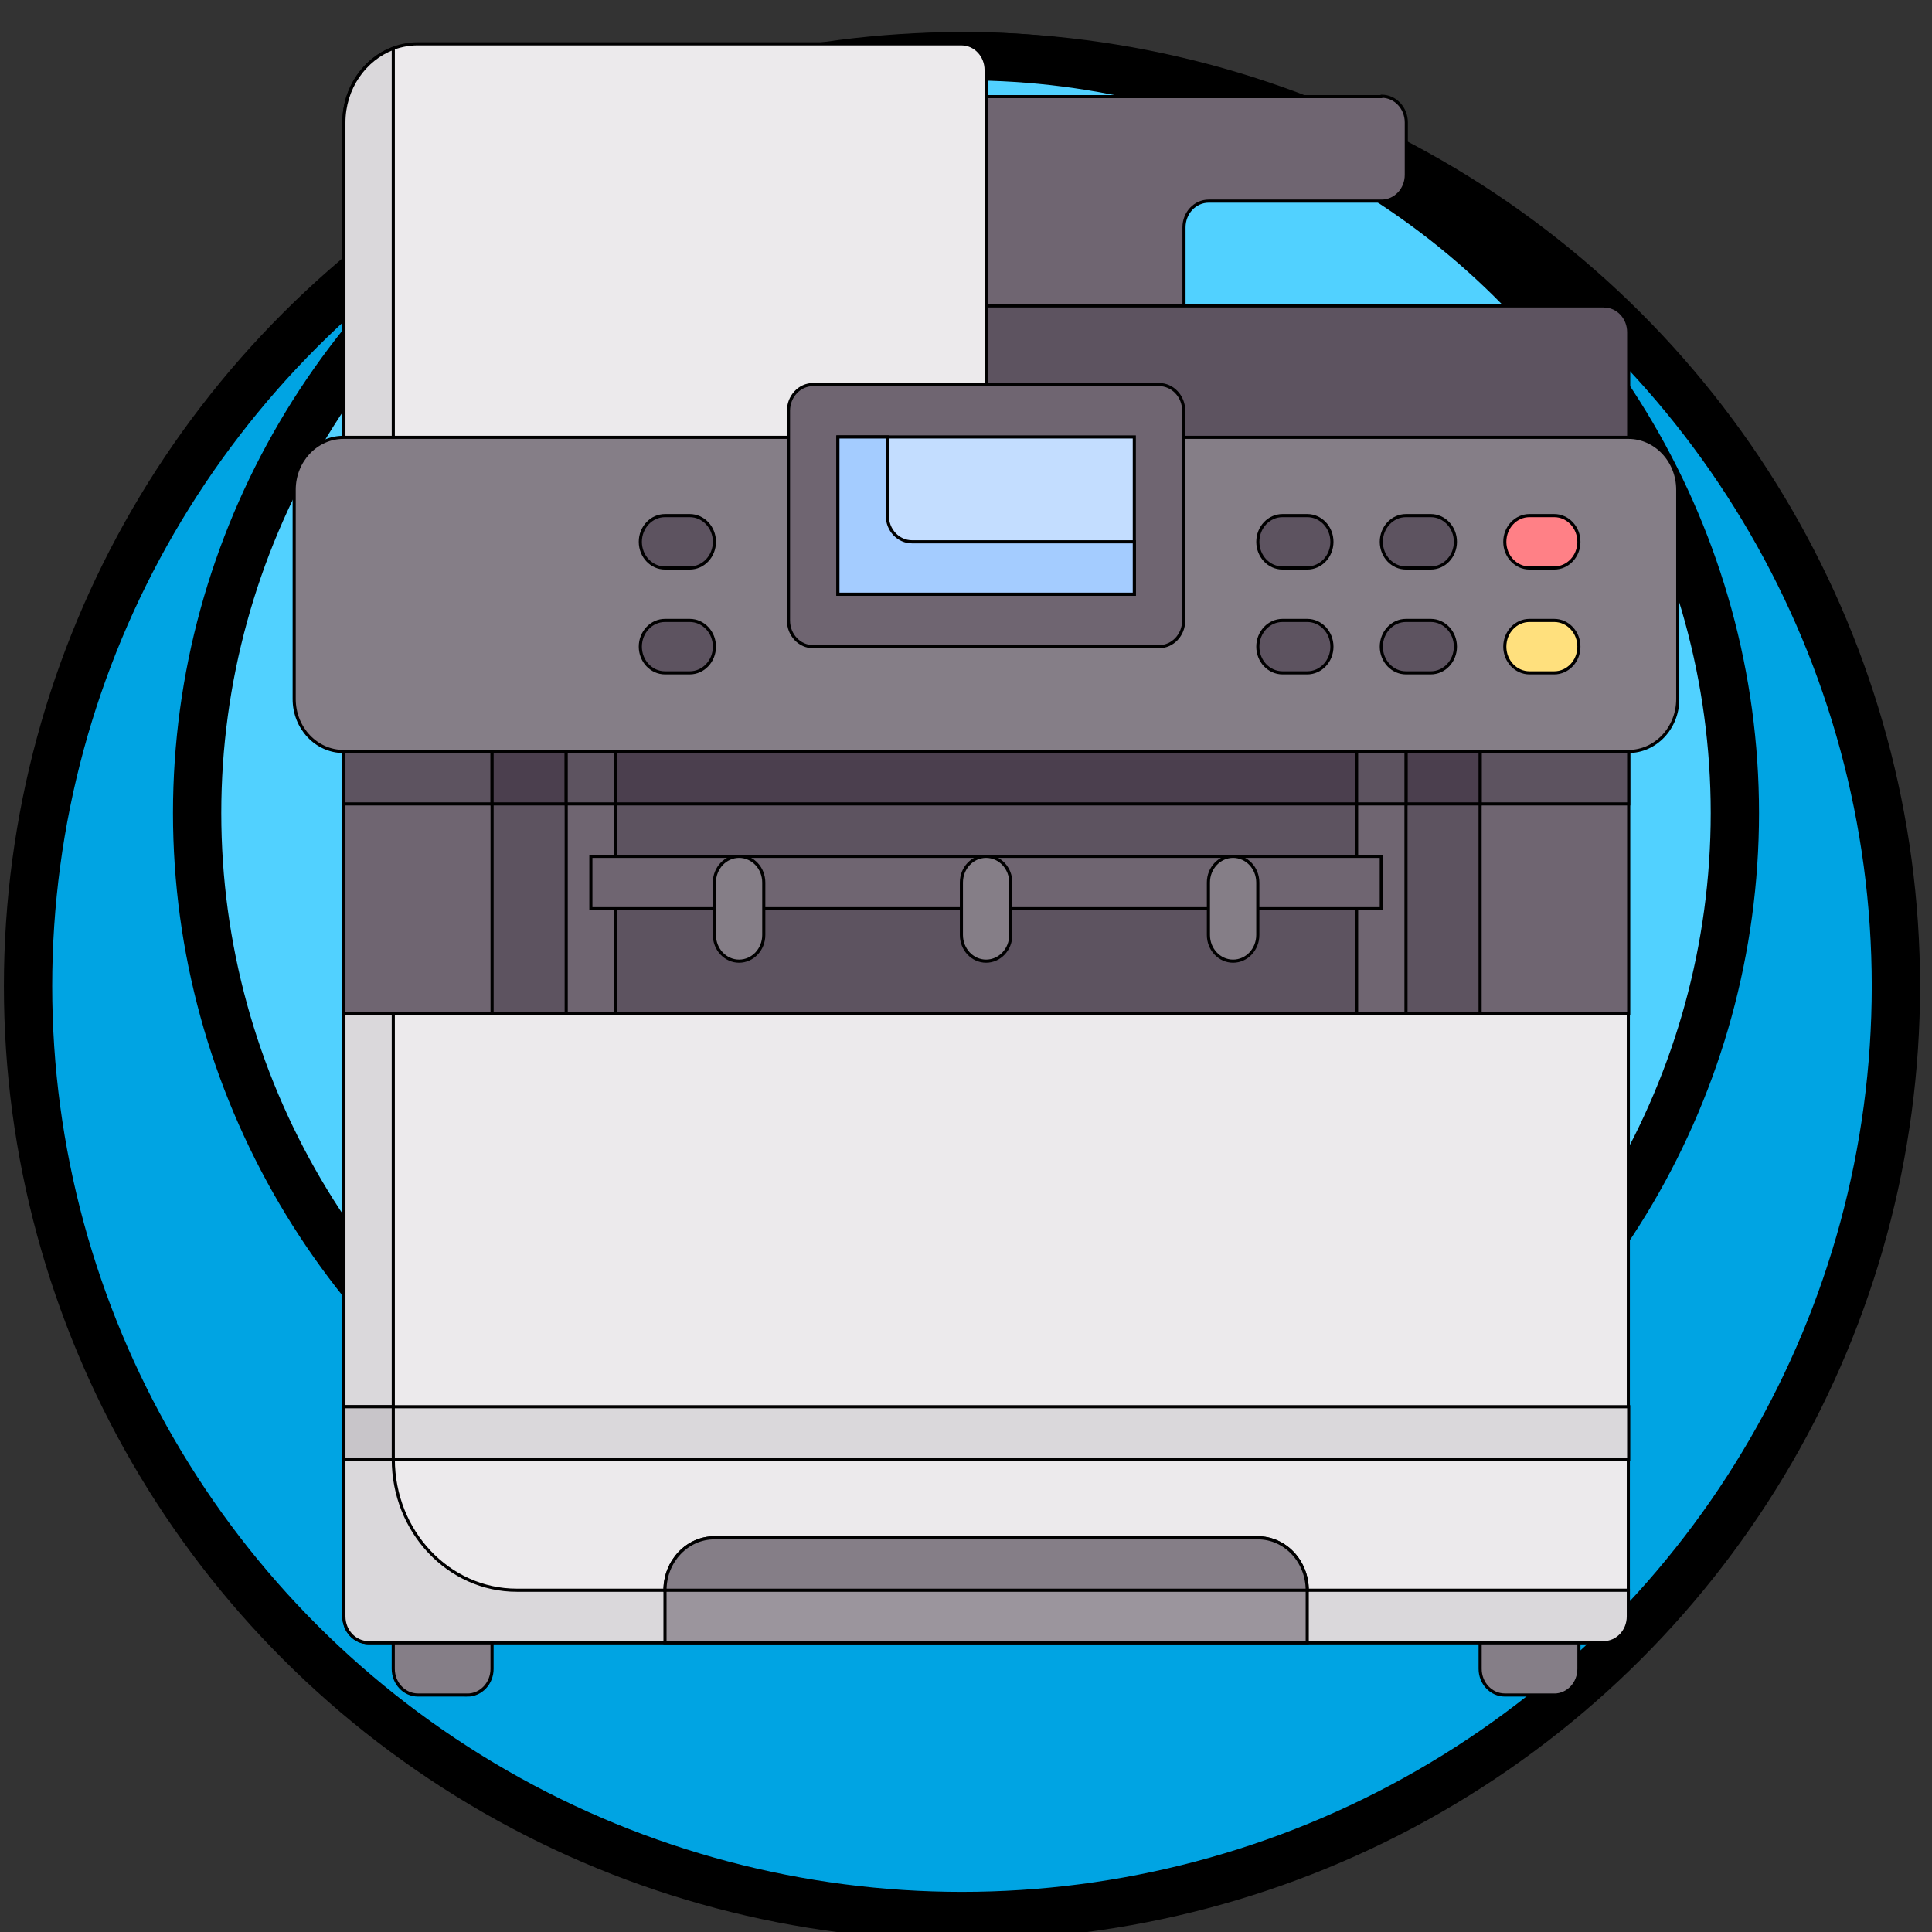 <svg xmlns="http://www.w3.org/2000/svg" xmlns:xlink="http://www.w3.org/1999/xlink" width="60" height="60"><rect width="100%" height="100%" fill="#333333" stroke="none"/><style><![CDATA[.B{stroke-width:.097}.C{fill:#6f6571}.D{fill:#5d5360}.E{fill:#857e87}.F{fill:#dad8db}]]></style><g stroke="null"><g stroke-width="1.5"><ellipse ry="28.879" rx="29.004" cy="30.625" cx="29.875" fill="#00a4e3"/><ellipse ry="23.503" rx="23.878" cy="25.249" cx="30" fill="#51d1ff"/></g><g class="B"><path d="M42.898 3H29.1v7.326h7.67V7.06c0-.45.343-.814.767-.814h5.37c.424 0 .767-.364.767-.814v-1.63c0-.45-.343-.814-.767-.814z" class="C"/><path d="M49.802 9.5H29.1v5.7h21.48v-4.884c0-.45-.343-.814-.767-.814z" class="D"/><path fill="#eceaec" d="M12.98 1.36c-1.27 0-2.3 1.093-2.3 2.442V15.2h19.945V2.175c0-.45-.343-.814-.767-.814H12.98z"/><path d="M12.214 1.5c-.892.336-1.534 1.243-1.534 2.304V15.2h1.534V1.5z" class="F"/><path d="M14.515 52.64H12.98c-.424 0-.767-.364-.767-.814V50.2h3.068v1.628c0 .45-.343.814-.767.814zm33.753 0h-1.534c-.424 0-.767-.364-.767-.814V50.2h3.068v1.628c0 .45-.343.814-.767.814z" class="E"/><path fill="#eceaec" d="M10.68 23.338V50.2c0 .45.343.814.767.814h38.355c.424 0 .767-.364.767-.814V23.34H10.68z"/><path d="M16.05 49.386c-2.118 0-3.836-1.822-3.836-4.07V23.338H10.68V50.2c0 .45.343.814.767.814h38.355c.424 0 .767-.364.767-.814v-.814H16.05z" class="F"/><path d="M10.68 21.7h39.9v9.768h-39.9z" class="C"/><g class="D"><path d="M10.68 22.524h39.9v2.442h-39.9z"/><path d="M15.282 23.338h30.684v8.14H15.282z"/></g><path fill="#4b3f4e" d="M15.282 22.524h30.684v2.442H15.282z"/><path d="M50.57 23.338h-39.9c-.847 0-1.534-.73-1.534-1.628v-6.5c0-.9.687-1.628 1.534-1.628h39.9c.847 0 1.534.73 1.534 1.628v6.5c0 .9-.687 1.628-1.534 1.628z" class="E"/><path d="M35.994 20.083h-10.74c-.424 0-.767-.364-.767-.814v-6.512c0-.45.343-.814.767-.814h10.74c.424 0 .767.364.767.814v6.512c0 .45-.343.814-.767.814z" class="C"/><g class="D"><use xlink:href="#A"/><use xlink:href="#A" x="-19.177"/><use xlink:href="#A" x="-19.177" y="3.256"/><use xlink:href="#A" x="3.835"/></g><use xlink:href="#B" fill="#ff8086"/><g class="D"><use xlink:href="#A" y="3.256"/><use xlink:href="#A" x="3.835" y="3.256"/></g><use xlink:href="#B" y="3.256" fill="#ffe07d"/><path fill="#9b959d" d="M39.063 47.758H22.186c-.847 0-1.534.73-1.534 1.628v1.628h19.945v-1.628c0-.9-.687-1.628-1.534-1.628z"/><path d="M10.68 43.688h39.9v1.628h-39.9z" class="F"/><path fill="#c8c5c9" d="M10.68 43.688h1.534v1.628H10.68z"/><path d="M39.063 47.758H22.186c-.847 0-1.534.73-1.534 1.628h19.945c0-.9-.687-1.628-1.534-1.628z" class="E"/><path d="M17.584 23.338h1.534v8.14h-1.534z" class="C"/><path d="M17.584 23.338h1.534v1.628h-1.534z" class="D"/><path d="M42.13 23.338h1.534v8.14H42.13z" class="C"/><path d="M42.13 23.338h1.534v1.628H42.13z" class="D"/><path d="M18.35 26.594h24.547v1.628H18.35z" class="C"/><g class="E"><use xlink:href="#C"/><use xlink:href="#C" x="15.342"/><use xlink:href="#C" x="7.671"/></g><path fill="#c3ddff" d="M26.022 13.57h9.205v4.884h-9.205z"/><path fill="#a4ccff" d="M27.556 16.013V13.57h-1.534v4.884h9.205v-1.628h-6.904c-.424 0-.767-.364-.767-.814z"/></g></g><defs><path id="A" d="M40.597 17.64h-.767c-.424 0-.767-.364-.767-.814s.343-.814.767-.814h.767c.424 0 .767.364.767.814s-.343.814-.767.814z"/><path id="B" d="M48.268 17.64H47.5c-.424 0-.767-.364-.767-.814s.343-.814.767-.814h.767c.424 0 .767.364.767.814s-.343.814-.767.814z"/><path id="C" d="M22.953 29.85c-.424 0-.767-.364-.767-.814v-1.628c0-.45.343-.814.767-.814s.767.364.767.814v1.628c0 .45-.343.814-.767.814z"/></defs></svg>